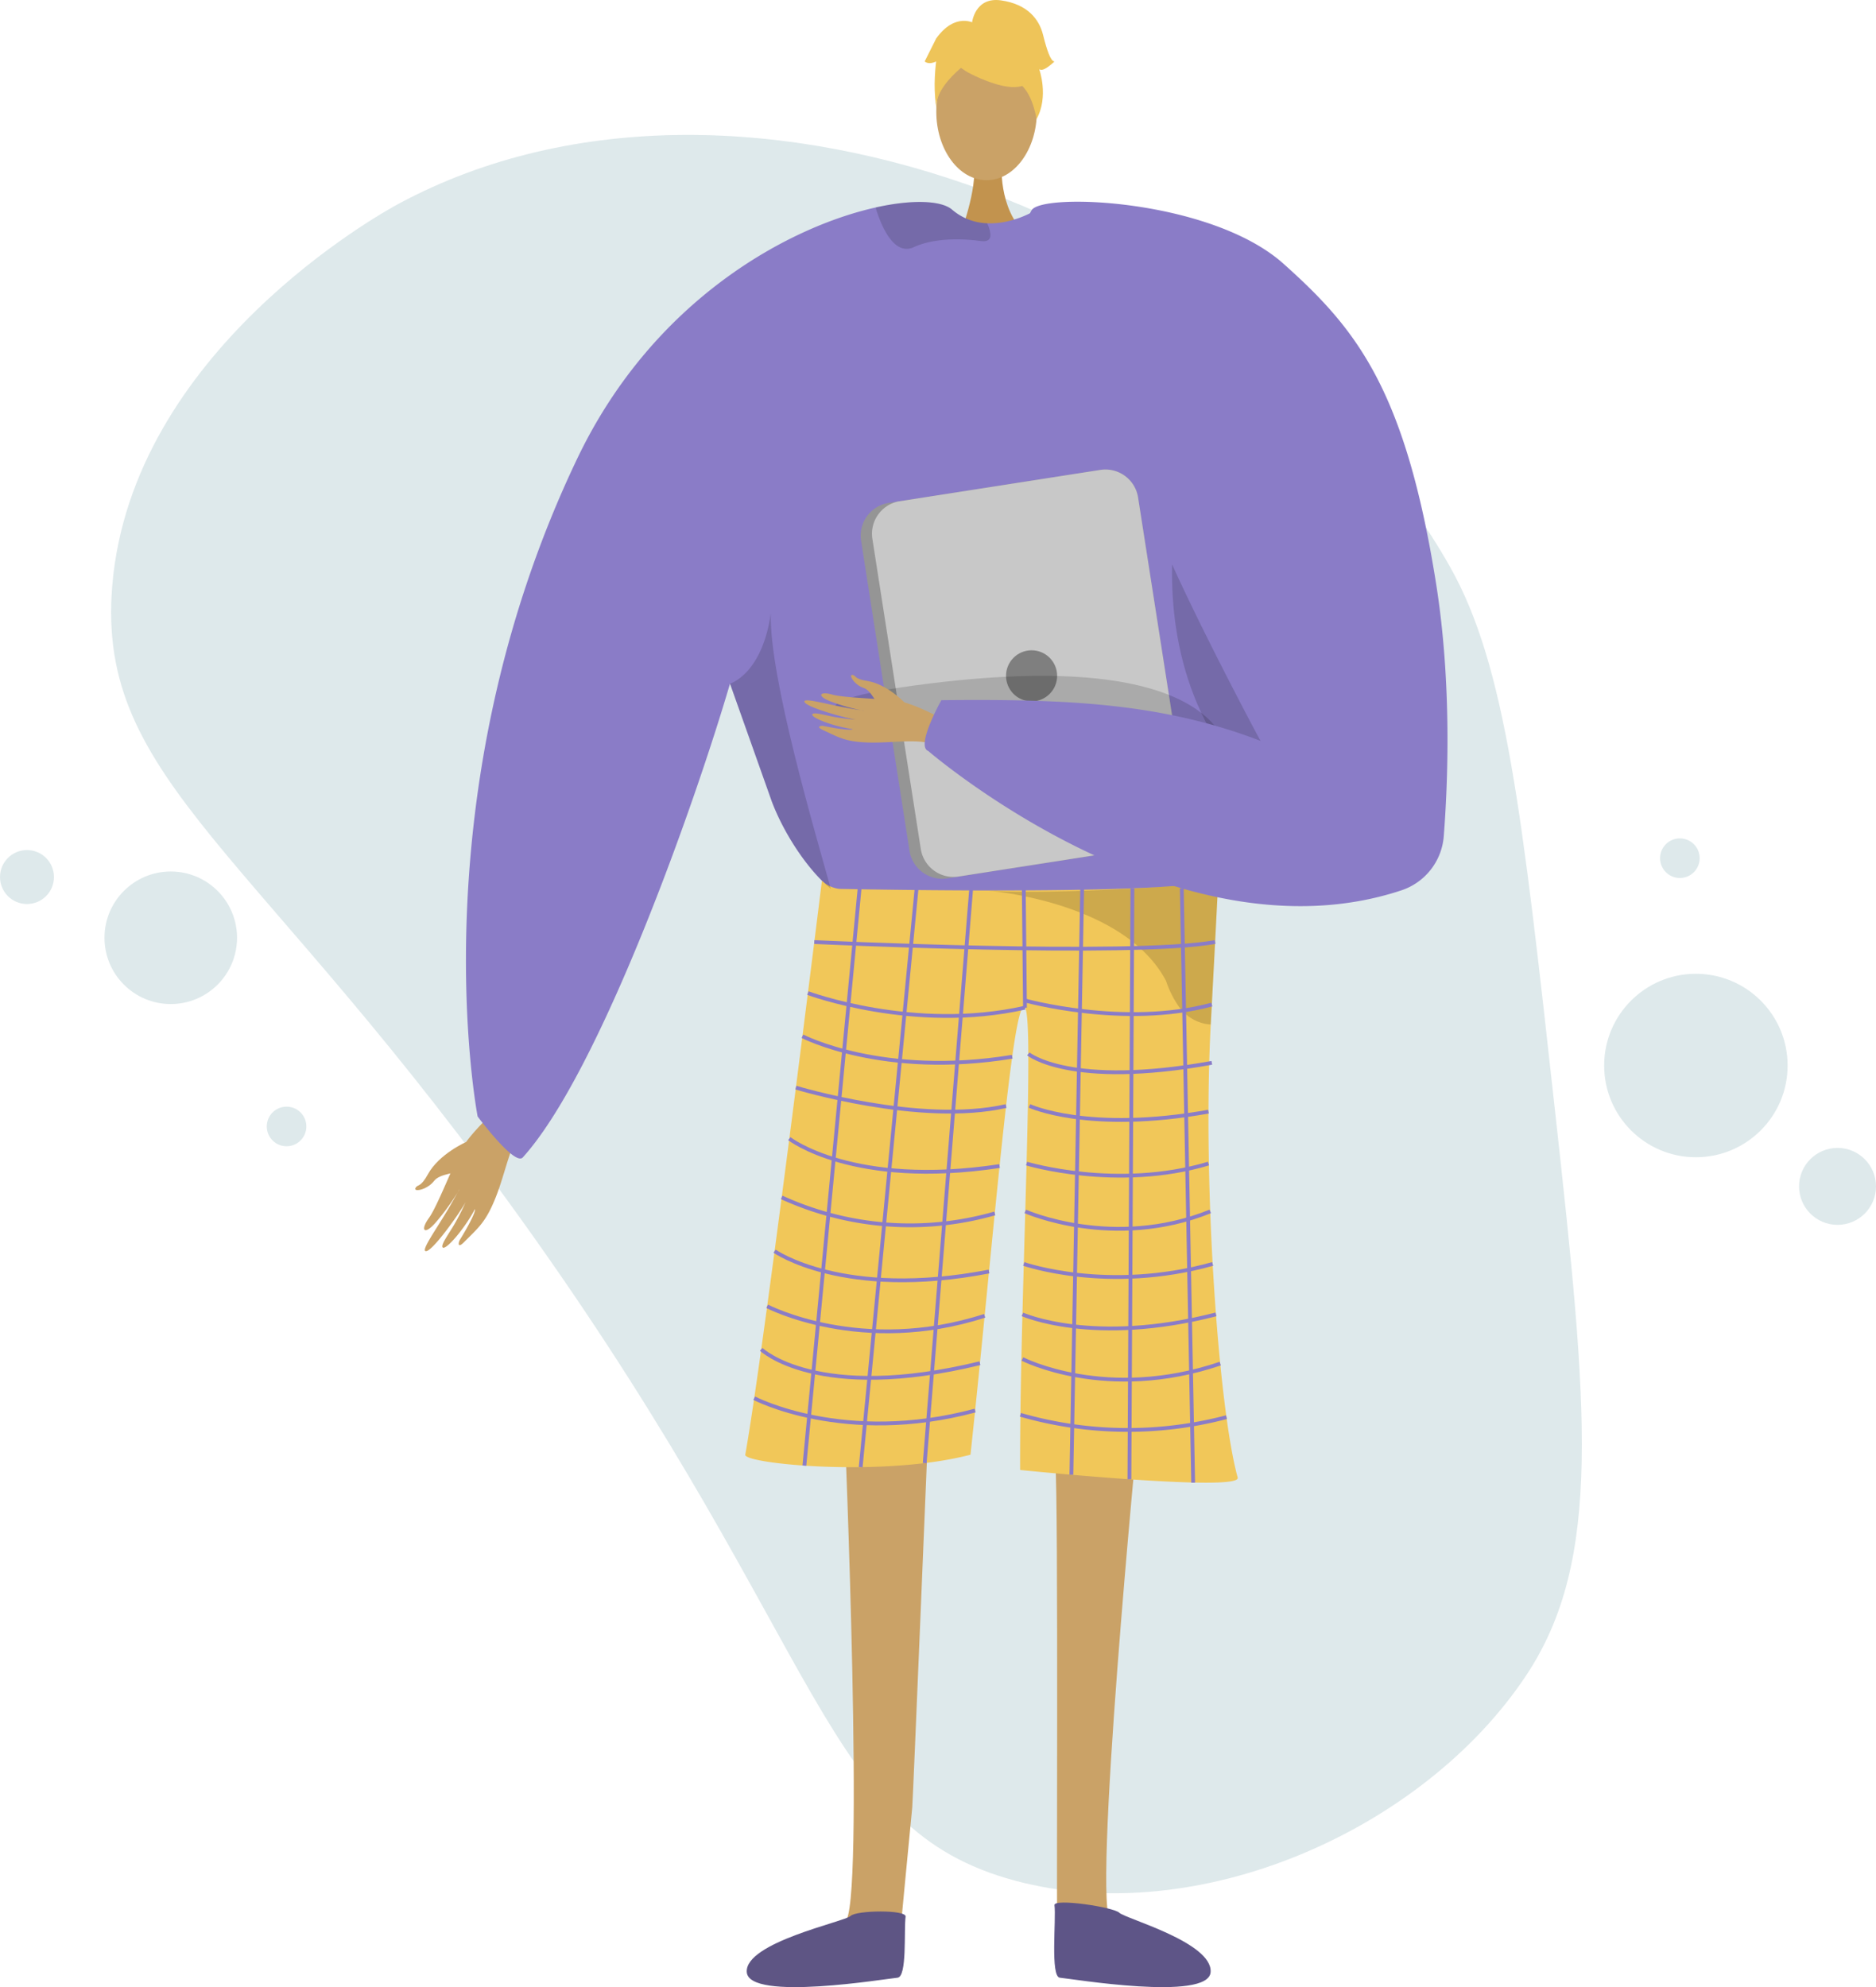 <svg xmlns="http://www.w3.org/2000/svg" width="425.937" height="451.182" viewBox="0 0 425.937 451.182"><defs><style>.a{fill:#bcd3d7;opacity:0.49;}.b,.c{fill:#caa267;}.b{fill-rule:evenodd;}.d{fill:#c2934e;}.e{fill:#8a7cc7;}.f{fill:#f1c759;}.g{opacity:0.15;}.h{fill:#5e5584;}.i{fill:#5e5587;}.j{opacity:0.3;}.k{opacity:0.5;}.l{fill:#eec459;}.m{fill:#959595;}.n{fill:#c8c8c8;}.o{fill:#7f7f7f;}.p{fill:none;stroke:#8a7cc7;stroke-miterlimit:10;stroke-width:0.861px;}</style></defs><g transform="translate(-911.383 -276.79)"><g transform="translate(911.383 307.422)"><path class="a" d="M1263.485,527.943c-7.444-67.464-11.165-101.2-23.865-123.659-42.429-75.051-159.449-124.931-238.642-82.44-4.121,2.21-60.669,33.589-65.084,86.778-3.7,44.534,32.89,59.322,95.456,147.525,66.985,94.431,65.633,134.692,109.524,146.473,41.555,11.155,92.8-11.507,116.1-46.678C1274.308,629.785,1270.936,595.482,1263.485,527.943Z" transform="translate(-910.411 -306.242)"/><circle class="a" cx="20.827" cy="20.827" r="20.827" transform="translate(364.216 190.469)"/><circle class="a" cx="8.735" cy="8.735" r="8.735" transform="translate(408.467 230.004)"/><circle class="a" cx="15.048" cy="15.048" r="15.048" transform="translate(23.722 167.243)"/><circle class="a" cx="6.126" cy="6.126" r="6.126" transform="translate(0 162.376)"/><circle class="a" cx="4.495" cy="4.495" r="4.495" transform="translate(376.91 159.729)"/><circle class="a" cx="4.495" cy="4.495" r="4.495" transform="translate(60.567 220.637)"/></g><g transform="translate(1005.653 276.79)"><g transform="translate(0 248.396)"><path class="b" d="M1013.586,526.1s-6.15,2.7-8.675,7.316c-1.5,2.745-2.208,2.412-2.605,2.828-1.32,1.383,2.31.9,3.988-1.29,1.362-1.776,5.2-1.655,6.362-2.6s3.8-4.07,3.659-5.141S1013.586,526.1,1013.586,526.1Z" transform="translate(-1002.023 -515.2)"/><path class="b" d="M1024.187,515.62c-.627.789-9.744,8.222-12.082,13.194s-5.337,12.589-7.054,14.971c-2.02,2.8-1.064,4.042,1.613.939a53.887,53.887,0,0,0,5.287-7.354c.208-.506-1.456,2.682-3.531,6.052-2.2,3.583-4.818,7.389-4.2,7.831,1.2.857,8.25-9.21,9.173-11.1a52.652,52.652,0,0,1-2.5,4.955c-1.262,2.188-3.06,4.569-2.766,5.272.464,1.106,4.922-3.964,7.367-8.6.189-.028-.135,1.639-3.409,6.954-.329.534-.608,2.1.951.521,3.281-3.314,4.936-4.5,7.2-10.2,2.212-5.561,3.3-12.188,6.123-15.743Z" transform="translate(-1001.945 -515.62)"/></g><path class="c" d="M1160.647,587.7s-10.762,111.047-6.186,112.957c8.209,3.482,40.36,14.874,4.914,12.37-18.208,1.1-16.873-2.97-17.157-6.418-.233-2.816.3-102.2-.446-109.925-.167-1.731-.269-2.777-.269-2.777Z" transform="translate(-996.436 -264.337)"/><path class="c" d="M1096.557,587.763s4.667,111.047.09,112.957c-8.21,3.482-40.36,14.874-4.914,12.37,18.208,1.1,16.873-2.97,17.157-6.418.233-2.816,2.3-24.194,3.046-31.921.167-1.732,3.736-88.582,3.736-88.582Z" transform="translate(-999.083 -264.398)"/><path class="d" d="M1130.426,312.291s-.948,10.581,5.579,16.433-15.041,0-15.041,0,4.014-10.135,3.113-16.433S1130.426,312.291,1130.426,312.291Z" transform="translate(-997.259 -275.48)"/><ellipse class="c" cx="11.411" cy="15.568" rx="11.411" ry="15.568" transform="translate(118.314 9.777)"/><path class="e" d="M1205.725,413.643c-.242,3.822-4.195,21.139-9.135,36.532-4.048,12.637-8.772,23.982-12.654,25.55-8.615,3.468-73.661,8.226-87.035,1.846-.312-.234-.65-.485-.97-.762-5.018-4.082-10.461-12.143-13.347-19.691,0-.008-7.688-21.677-9.256-26.088-.018-.044-.026-.078-.044-.113-.052-.173-.112-.338-.172-.494-.018-.06-.044-.112-.062-.173-8.095,27.639-29.632,88.343-47.053,107.575-1.828,2.02-10.245-9.308-10.245-9.308s-14.067-72.639,22.63-149.4c17.273-36.134,48.1-52.618,67.786-56.995,8.519-1.9,14.951-1.526,17.3.5a12.753,12.753,0,0,0,7.965,3.094,17.276,17.276,0,0,0,4.472-.407,22.262,22.262,0,0,0,4.741-1.612c.728-.338,1.153-.581,1.153-.581a46.255,46.255,0,0,1,12.047.72C1198.375,332.554,1206.124,407.22,1205.725,413.643Z" transform="translate(-1001.579 -275.024)"/><path class="f" d="M1091.478,469.1a7.033,7.033,0,0,0,3.993,1.842c9.38.184,49.895.878,71.872-.385,7.754-.447,13.2-1.136,14.156-2.181,0,0,0,.031-.006.089-.057,1.211-.753,15.08-1.729,33.26-1.925,35.887,1.784,87.287,6.118,102.887.935,3.367-49.4-1.734-49.4-1.734-.139-37.035,3.374-102.053,1.1-104.968-2.761-3.544-7.238,53.645-12.371,101.5-19.934,5.2-51.5,2.043-51.135,0C1078.411,575.148,1091.478,469.1,1091.478,469.1Z" transform="translate(-999.137 -269.116)"/><path class="g" d="M1070.744,426.651c.017.06.043.112.06.173.06.156.122.321.174.494.017.035.026.07.043.113,1.57,4.411,9.257,26.079,9.257,26.088,2.886,7.549,8.329,15.609,13.347,19.691-3.406-12.333-14.023-48.085-13.615-62.49C1077.981,424.6,1070.744,426.641,1070.744,426.651Z" transform="translate(-999.27 -271.426)"/><path class="g" d="M1171.012,376.375s-21.556,64.347,38.251,91.676l1.216.808-.309-15.135s-28.181-39.324-28.288-40.336S1171.012,376.375,1171.012,376.375Z" transform="translate(-995.405 -272.801)"/><path class="g" d="M1128.6,328.273c.035,1.031-.511,1.707-2.166,1.482-5.166-.7-11-.555-15.237,1.386a3.6,3.6,0,0,1-3.484-.148c-2.713-1.586-4.394-6.318-5.062-8.415a1.443,1.443,0,0,1-.069-.46c8.519-1.9,14.951-1.526,17.3.5a12.753,12.753,0,0,0,7.965,3.094A7.034,7.034,0,0,1,1128.6,328.273Z" transform="translate(-997.995 -275.024)"/><path class="h" d="M1110.466,695.246c.212-1.6-11.2-1.453-12.487-.151s-24.025,5.994-23.575,12.746,31.958,1.443,34.207,1.283S1110.049,698.4,1110.466,695.246Z" transform="translate(-999.124 -260.076)"/><path class="i" d="M1141.579,692.724c-.212-1.6,13.444.432,14.734,1.734s21.169,6.709,20.719,13.461-31.958,1.443-34.208,1.283S1142,695.875,1141.579,692.724Z" transform="translate(-996.435 -260.154)"/><g class="j" transform="translate(129.294 199.263)"><path d="M1126.788,471.191c-.152-.012-.3-.024-.451-.037C1126.337,471.154,1126.5,471.165,1126.788,471.191Z" transform="translate(-1126.337 -468.268)"/><path class="k" d="M1126.771,471.3c12.073.963,38.461-.743,38.461-.743,7.754-.447,13.2-1.136,14.156-2.181,0,0,0,.031-.006.089-.057,1.211-.753,15.08-1.729,33.26a9.17,9.17,0,0,1-1.269-.147,9.882,9.882,0,0,1-6.389-4.54,21.934,21.934,0,0,1-2.485-5.19C1158.509,474.725,1130.639,471.65,1126.771,471.3Z" transform="translate(-1126.32 -468.379)"/></g><g transform="translate(115.675)"><g transform="translate(2.409 4.341)"><path class="l" d="M1122.789,293.032s19.754,10.953,13.891-6.632C1132.623,274.233,1109.316,285.193,1122.789,293.032Z" transform="translate(-1115.435 -280.964)"/><path class="l" d="M1125.776,288.8s-11.053,6.559-9.987,13.137c0,0-2.437-19.641,8.552-20.135s15.245.567,14.27,21.337C1138.611,303.139,1135.418,286.618,1125.776,288.8Z" transform="translate(-1115.559 -280.933)"/></g><path class="l" d="M1123.543,282.128s.554-6.12,6.622-5.253,8.667,4.334,9.533,7.8,1.734,6.068,2.6,6.068c0,0-2.6,2.6-3.466,1.733,0,0,2.25,6.233-.609,11.35,0,0-1.125-7.883-5.458-8.75S1123.543,282.128,1123.543,282.128Z" transform="translate(-1112.83 -276.79)"/><path class="l" d="M1124.51,281.892s-4.333-2.6-8.667,3.468l-2.6,5.2s.867.866,2.6,0c0,0-.789,6.106.038,9.553l2.562-10.42Z" transform="translate(-1113.243 -276.608)"/></g><path class="m" d="M1099.364,395.46l10.99,70.4a7.519,7.519,0,0,0,8.58,6.266l48.05-7.506a2.285,2.285,0,0,0,.338-.069,7.491,7.491,0,0,0,5.92-8.511l-10.99-70.4a7.506,7.506,0,0,0-8.58-6.257l-45.823,7.15-2.227.346A7.507,7.507,0,0,0,1099.364,395.46Z" transform="translate(-998.127 -272.685)"/><path class="n" d="M1101.831,395.044l10.989,70.4a7.508,7.508,0,0,0,8.58,6.258l45.823-7.15a7.491,7.491,0,0,0,5.92-8.511l-10.99-70.4a7.506,7.506,0,0,0-8.58-6.257l-45.823,7.15A7.491,7.491,0,0,0,1101.831,395.044Z" transform="translate(-998.029 -272.685)"/><circle class="o" cx="5.8" cy="5.8" r="5.8" transform="translate(134.147 147.649)"/><path class="g" d="M1183.111,443.317s1.126-25.879-68.21-17.212,52,16.467,52,16.467Z" transform="translate(-998.359 -270.881)"/><g transform="translate(88.362 45.799)"><g transform="translate(0 107.434)"><path class="b" d="M1121.618,435.648c-.822-.276-9.493-5.469-14.194-5.9s-11.732-.63-14.159-1.321c-2.855-.811-3.577.322-.287,1.579a46.423,46.423,0,0,0,7.489,2.12c.47.02-2.593-.392-5.922-1.083-3.539-.733-7.378-1.731-7.554-1.1-.341,1.222,9.854,3.971,11.651,4.165a45.151,45.151,0,0,1-4.735-.574c-2.137-.379-4.587-1.136-5.068-.692-.758.7,4.642,2.816,9.1,3.435.077.145-1.365.37-6.615-.72-.528-.11-1.872.121-.144.919,3.637,1.682,5.077,2.674,10.348,2.838,5.14.16,10.813-.9,14.51.342Z" transform="translate(-1086.982 -423.96)"/><path class="b" d="M1109.281,430.37s-3.98-4.18-8.448-4.87c-2.656-.41-2.594-1.079-3.047-1.278-1.5-.661-.048,2.129,2.208,2.845,1.835.582,2.858,3.716,3.961,4.381s4.4,1.884,5.224,1.453S1109.281,430.37,1109.281,430.37Z" transform="translate(-1086.574 -424.121)"/></g><path class="e" d="M1194.714,334.914c16.326,14.607,27.622,28.174,34.668,72.8,3.574,22.643,2.644,45.286,1.713,57.226a14.107,14.107,0,0,1-9.7,12.267c-51.15,16.872-107.334-31.663-107.334-31.663-2.929-1.09,2.968-11.535,2.968-11.535,28.277-.293,49.945.573,72.479,9.241-.115-.054-22.152-41.448-25.134-52.869-7.811-29.948-33.521-55.866-26.869-67.6C1139.809,318.72,1178.246,320.179,1194.714,334.914Z" transform="translate(-1085.93 -320.825)"/></g><g transform="translate(88.362 199.111)"><line class="p" x1="12.783" y2="133.665"/><line class="p" x1="12.686" y2="131.337" transform="translate(12.783 2.673)"/><line class="p" x1="10.55" y2="130.419" transform="translate(27.32 2.673)"/><line class="p" x2="0.272" y2="27.015" transform="translate(49.813 2.673)"/><line class="p" x1="2.448" y2="133.062" transform="translate(60.623 2.673)"/><line class="p" x1="0.682" y2="134.178" transform="translate(73.797 2.59)"/><line class="p" x2="2.581" y2="134.949" transform="translate(85.691 2.59)"/></g><path class="p" d="M1089.146,482.445s71.983,3.4,91,0" transform="translate(-998.533 -268.553)"/><path class="p" d="M1137.036,496.9c-25.186,5.7-49.289-3.313-49.289-3.313" transform="translate(-998.589 -268.106)"/><path class="p" d="M1134.877,495.139s22.729,6.387,42.694.993" transform="translate(-996.701 -268.044)"/><path class="p" d="M1086.557,503.01s18.15,9.5,47.631,4.658" transform="translate(-998.637 -267.729)"/><path class="p" d="M1085.128,514.227s28.245,8.623,47.722,4.185" transform="translate(-998.694 -267.28)"/><path class="p" d="M1083.695,525.37s14.385,11.276,47.738,6.219" transform="translate(-998.751 -266.833)"/><path class="p" d="M1082.028,538.188a69.982,69.982,0,0,0,48.378,3.644" transform="translate(-998.818 -266.32)"/><path class="p" d="M1080.478,549.93s15.535,11.028,48.685,4.622" transform="translate(-998.88 -265.85)"/><path class="p" d="M1078.857,561.967s21.442,11.209,49.382,2.153" transform="translate(-998.945 -265.367)"/><path class="p" d="M1077.56,571.362s12.65,12.167,49.659,3.146" transform="translate(-998.997 -264.991)"/><path class="p" d="M1076.031,582.025s20.455,10.776,50.158,2.807" transform="translate(-999.058 -264.564)"/><path class="p" d="M1135.87,506.87s9.5,7.84,41.661,2.02" transform="translate(-996.661 -267.574)"/><path class="p" d="M1136.11,518.216s13.324,6.212,40.651,1.306" transform="translate(-996.652 -267.12)"/><path class="p" d="M1135.485,530.808s20.574,6.2,41.3,0" transform="translate(-996.677 -266.616)"/><path class="p" d="M1135.2,541.252s20,8.891,42,0" transform="translate(-996.688 -266.197)"/><path class="p" d="M1134.877,552.717s19.042,6.682,42.884,0" transform="translate(-996.701 -265.738)"/><path class="p" d="M1134.581,563.729s16.051,7.2,43.942,0" transform="translate(-996.713 -265.297)"/><path class="p" d="M1134.581,573.471s19.057,9.821,44.912,1.044" transform="translate(-996.713 -264.907)"/><path class="p" d="M1134.14,585.651a88.109,88.109,0,0,0,46.785.54" transform="translate(-996.731 -264.419)"/></g></g></svg>